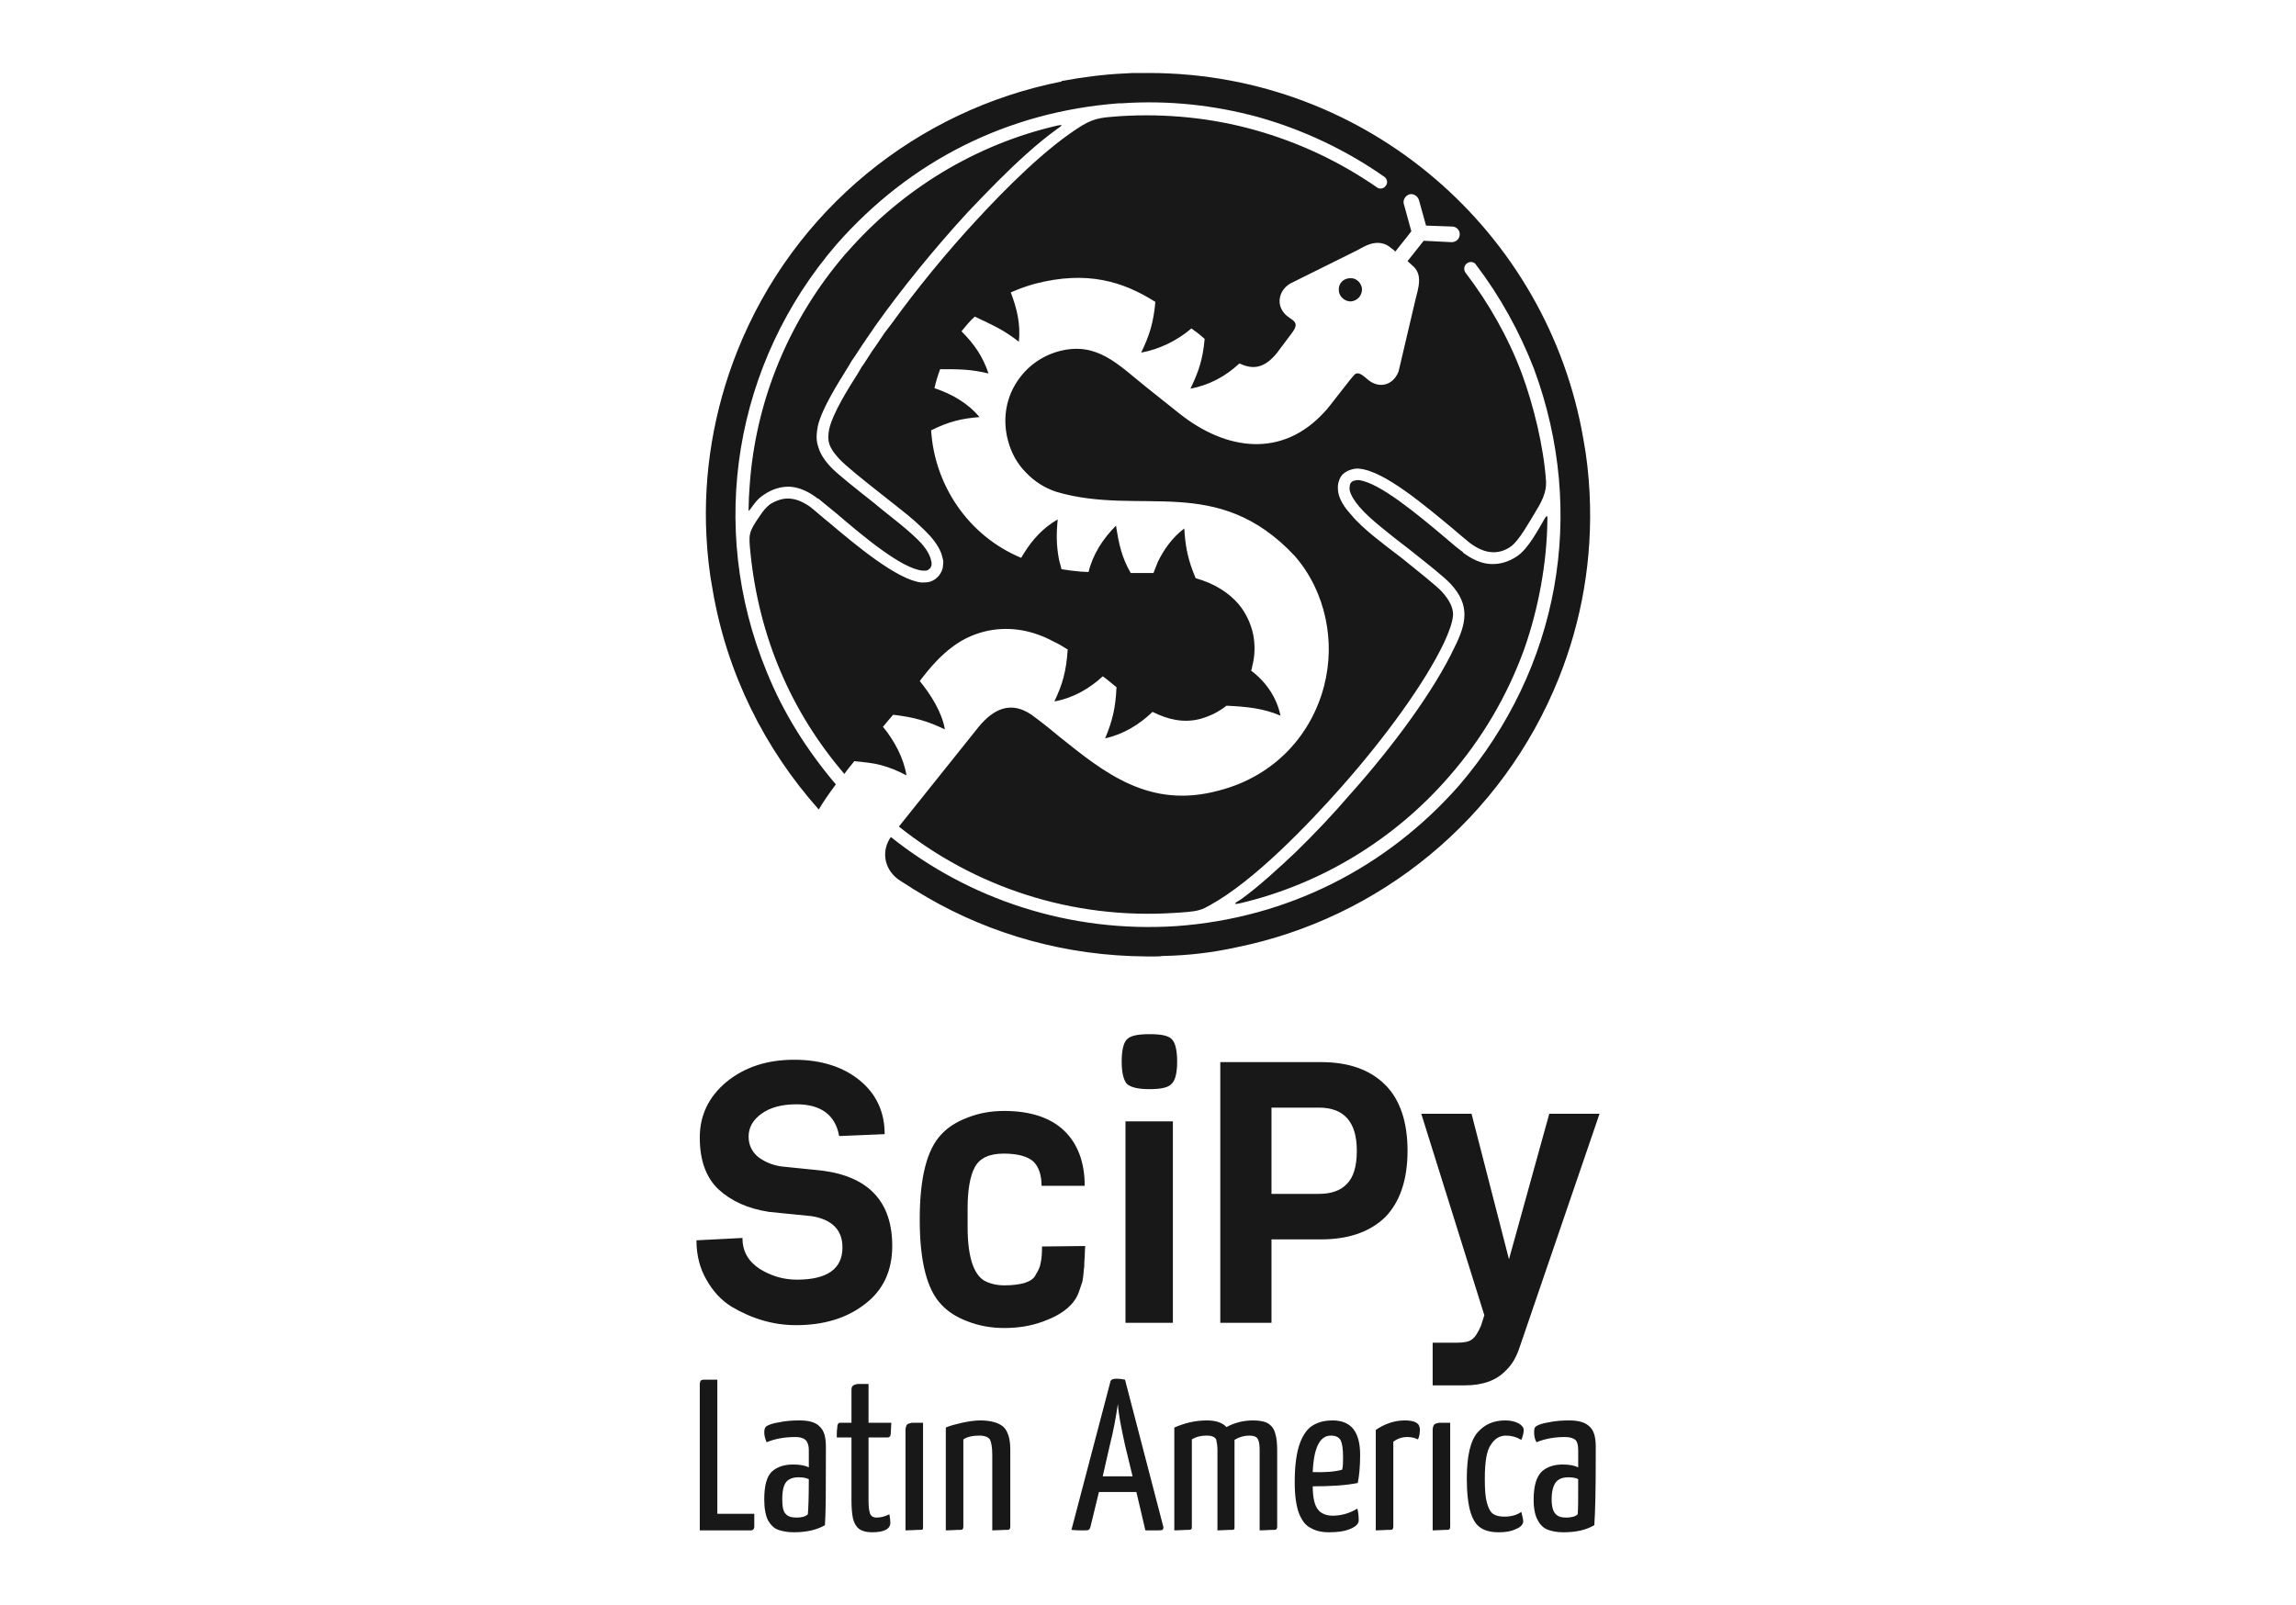 <?xml version="1.0" encoding="UTF-8"?>
<!DOCTYPE svg PUBLIC "-//W3C//DTD SVG 1.1//EN" "http://www.w3.org/Graphics/SVG/1.1/DTD/svg11.dtd">
<!-- Creator: CorelDRAW X7 -->
<svg xmlns="http://www.w3.org/2000/svg" xml:space="preserve" width="48.429mm" height="33.867mm" version="1.1" style="shape-rendering:geometricPrecision; text-rendering:geometricPrecision; image-rendering:optimizeQuality; fill-rule:evenodd; clip-rule:evenodd"
viewBox="0 0 4843 3387"
 xmlns:xlink="http://www.w3.org/1999/xlink">
 <defs>
  <style type="text/css">
   <![CDATA[
    .fil0 {fill:#181818}
   ]]>
  </style>
 </defs>
 <g id="Capa_x0020_1">
  <g>
   <path class="fil0" d="M2922 2289c31,31 47,78 47,139 0,61 -16,108 -47,140 -32,31 -77,47 -135,47l-105 0 0 176 -108 0 0 -550 213 0c58,0 103,16 135,48zm-497 -2135c459,1 840,335 915,773l0 0c7,37 11,75 13,113 7,139 -17,271 -65,391 -119,297 -378,507 -681,568l0 0c-50,11 -101,17 -153,18l-1 0c-6,1 -11,1 -17,1l-1 0c-5,0 -11,0 -17,0 -169,-1 -327,-46 -463,-125 -10,-6 -18,-11 -30,-18 -10,-7 -21,-13 -31,-20 -30,-23 -35,-60 -15,-89 164,131 377,203 603,188 233,-17 442,-122 596,-297 211,-247 270,-574 158,-878 -31,-80 -72,-154 -123,-221 -4,-6 -13,-7 -19,-2 -6,4 -7,13 -3,19 49,64 90,136 119,213 25,68 46,154 51,226 2,26 -11,48 -24,69 -11,18 -33,58 -50,70 -14,10 -28,13 -41,12l0 0c-15,-1 -30,-8 -45,-19l0 0c-10,-8 -23,-19 -37,-31 -59,-49 -144,-121 -196,-126 -5,-1 -11,0 -15,1 -9,2 -16,6 -22,12 -5,6 -8,14 -9,23 0,5 0,10 1,15 3,15 13,31 27,46l0 0c12,15 29,30 47,45 20,16 39,31 58,45 38,31 73,58 87,73 16,18 23,33 23,48 -1,16 -8,35 -19,59 -41,86 -125,201 -217,305 -71,80 -184,198 -277,249 -7,4 -14,8 -22,10 -12,4 -36,5 -50,6 -219,15 -425,-55 -584,-182l168 -210c32,-39 69,-56 113,-25 19,14 38,29 57,45 95,76 190,154 337,114 120,-31 196,-120 222,-221 12,-47 13,-95 3,-142 -10,-47 -31,-93 -65,-132 -164,-175 -324,-83 -502,-135 -25,-8 -47,-22 -65,-41 -18,-18 -31,-41 -38,-68 -11,-41 -5,-83 15,-117 20,-34 52,-60 93,-71 80,-21 124,28 184,76 19,15 44,35 69,55 99,79 217,95 306,-2 10,-9 60,-78 66,-81 8,-5 19,6 25,11 24,21 54,14 66,-16l35 -149c7,-28 17,-56 -6,-75 -3,-3 -7,-6 -10,-9l34 -43 59 3c9,0 17,-7 17,-16 1,-9 -7,-17 -16,-17l-55 -2 -15 -54c-3,-9 -12,-14 -20,-12 -9,3 -14,12 -12,20l16 58 -7 9 0 0 -27 34c-2,-3 -5,-5 -8,-7 -13,-12 -29,-14 -45,-9 -10,3 -19,9 -29,14l-137 68c-24,12 -34,42 -15,64 13,16 37,15 15,43l-30 40c-27,34 -52,36 -79,23l-2 1c-28,26 -63,45 -102,52 17,-35 26,-61 30,-105l-13 -11 -15 -11c-29,25 -67,44 -106,51 17,-35 26,-62 30,-107 -68,-43 -144,-67 -255,-38 -18,5 -34,11 -50,18 13,34 21,67 17,104 -32,-25 -53,-34 -93,-53 -10,9 -19,20 -28,31 27,27 45,53 57,89 -38,-9 -60,-9 -102,-9 -5,13 -9,27 -12,40 36,12 70,31 95,61 -37,3 -64,9 -102,28 7,114 77,222 190,269 2,-3 4,-7 6,-10 18,-29 41,-54 71,-71 -3,31 -3,55 3,86 2,6 3,12 5,19 13,2 27,4 40,5 6,0 12,1 18,1l-1 0c9,-37 30,-70 58,-98 6,39 12,67 31,100 15,0 30,0 48,0l0 0c3,-8 6,-15 9,-23 13,-27 31,-52 56,-71 2,33 6,58 18,90 2,5 4,10 6,15l0 0c40,11 70,31 90,54 16,19 26,41 31,63 5,24 4,48 -2,70 0,3 -1,5 -2,8 32,24 54,57 62,95 -35,-15 -69,-19 -114,-21 -15,12 -34,22 -56,28 -35,9 -68,1 -100,-15 -28,27 -61,47 -100,56 15,-36 22,-63 24,-108 -7,-6 -15,-12 -22,-18l-7 -5c-28,26 -63,46 -102,53 17,-36 25,-63 28,-109l1 0c-11,-7 -21,-13 -32,-18 -43,-23 -88,-31 -133,-23 -27,5 -54,16 -78,34 -26,19 -49,45 -70,73 23,28 47,66 53,102 -35,-17 -65,-26 -110,-31l1 0c-7,8 -14,16 -22,26l0 -1c24,29 44,66 50,103 -19,-10 -36,-17 -55,-22 -15,-4 -35,-6 -55,-8 -7,9 -15,18 -21,27 -114,-133 -180,-291 -198,-465 -4,-41 -5,-44 20,-80 6,-9 12,-17 21,-24 15,-9 28,-13 42,-12l0 0c15,1 30,8 45,19l0 0c10,8 22,19 37,31 58,49 144,121 195,127 6,0 11,0 16,-1 9,-2 16,-7 21,-13 5,-6 9,-14 9,-22 1,-5 1,-10 -1,-16 -3,-15 -12,-30 -26,-46l0 0c-13,-14 -29,-29 -47,-44 -20,-16 -40,-32 -58,-46 -38,-30 -73,-58 -87,-73 -11,-12 -18,-22 -21,-32 -3,-10 -2,-20 0,-31 8,-34 40,-85 61,-118l7 -12 0 0c8,-11 15,-23 23,-35 9,-12 17,-25 26,-38l16 -21 0 0c52,-72 115,-149 178,-217 61,-66 146,-152 222,-199 30,-18 47,-17 81,-20 98,-6 193,4 283,29 93,26 180,67 258,121 6,5 15,3 19,-3 5,-6 3,-15 -3,-19 -80,-56 -170,-99 -266,-126 -92,-25 -189,-36 -289,-29l-6 0c-234,18 -439,121 -594,297 -216,250 -274,596 -148,902 35,87 85,166 146,238 -15,20 -28,39 -36,53 -114,-128 -194,-287 -224,-464l0 0c-7,-37 -11,-75 -13,-113 -7,-133 16,-267 65,-390 119,-299 380,-509 684,-569l0 -1c43,-8 88,-14 132,-16l1 0c5,0 11,-1 17,-1l1 0c5,0 11,0 16,0l2 0c5,0 11,0 17,0zm632 1484c-115,133 -271,228 -442,268 -19,4 -6,-3 2,-8 39,-28 81,-67 116,-100 40,-39 78,-79 114,-121 94,-105 179,-222 221,-311 13,-26 21,-48 21,-69 0,-22 -8,-42 -29,-65 -15,-16 -51,-44 -90,-75 -20,-15 -40,-31 -57,-45 -17,-14 -33,-28 -45,-42l0 0c-11,-13 -18,-24 -21,-35 0,-3 -1,-6 0,-8 0,-4 1,-7 3,-9 2,-2 5,-4 8,-4 2,-1 5,-1 8,-1 44,5 126,74 182,121 15,13 28,24 38,31l0 1c19,14 38,23 58,24l0 0c19,1 38,-4 57,-17 23,-16 44,-56 58,-80 6,-9 5,-1 5,5 -1,90 -19,187 -49,272 -36,99 -89,189 -158,268zm-1271 -1105c116,-133 271,-228 444,-268 16,-3 8,1 0,7 -42,30 -88,73 -125,110 -21,21 -42,43 -63,65 -70,76 -140,162 -196,241l-15 22 0 0c-4,5 -7,11 -11,16 -8,12 -16,25 -24,36l0 0c-4,7 -5,9 -7,12 -21,34 -55,87 -64,125 -3,16 -4,30 1,44 4,14 12,27 26,42 15,16 51,44 90,75 19,16 40,32 57,46 17,14 33,28 45,41l0 0c11,13 18,25 20,36 1,2 1,5 1,8 0,3 -2,6 -3,8 -2,2 -5,4 -8,5 -3,0 -5,0 -8,0 -44,-4 -126,-73 -182,-121 -15,-12 -28,-23 -38,-31l-1 0c-18,-14 -37,-23 -57,-25l0 0c-19,-1 -38,4 -57,17 -15,10 -19,18 -29,31 -3,4 -3,4 -3,-2 0,-13 1,-32 2,-45 12,-183 84,-355 203,-493l2 -2zm199 242c-1,1 -1,3 -2,4l2 -4zm229 421l1 0 -1 0zm92 12c4,0 8,0 11,0 -3,0 -7,0 -11,0zm543 -572c-13,0 -25,-11 -25,-24 -1,-14 10,-25 24,-25 13,-1 24,10 25,23 0,14 -10,25 -24,26zm-1258 2585c0,5 -3,8 -7,8l-108 0 0 -308c0,-4 1,-6 2,-8 1,-1 4,-2 8,-2 4,0 13,0 27,0l0 283 78 0 0 27zm291 -592c0,52 -19,93 -57,122 -38,30 -87,45 -146,45 -47,0 -92,-13 -136,-39 -21,-13 -39,-32 -53,-57 -14,-24 -21,-52 -21,-83l97 -5c0,28 12,49 36,65 24,15 50,23 79,23 64,0 96,-23 96,-68 0,-37 -22,-59 -65,-66l-90 -9c-45,-7 -80,-23 -107,-48 -26,-25 -39,-61 -39,-109 0,-47 19,-86 56,-117 38,-31 85,-47 143,-47 57,0 104,15 139,44 35,29 52,67 52,113l-96 4c-8,-45 -39,-67 -90,-67 -32,0 -56,7 -74,20 -18,13 -27,29 -27,48 0,18 7,32 20,43 13,10 29,17 48,20l88 9c98,13 147,66 147,159zm316 1l91 -1c0,4 -1,12 -1,22 -1,11 -1,19 -1,22 -1,4 -1,10 -2,19 -1,8 -2,14 -4,18 -1,4 -3,9 -5,15 -9,27 -34,48 -75,63 -27,10 -54,14 -83,14 -28,0 -54,-5 -77,-14 -24,-9 -42,-21 -55,-35 -31,-32 -46,-92 -46,-180 0,-88 15,-148 46,-180 13,-14 31,-26 55,-35 23,-9 48,-14 77,-14 55,0 98,14 127,42 28,27 43,66 43,116l-91 0c0,-23 -6,-40 -17,-51 -12,-11 -33,-17 -63,-17 -31,0 -51,10 -61,29 -10,19 -15,48 -15,86l0 40c0,61 12,99 35,113 11,6 25,10 43,10 17,0 31,-2 42,-5 12,-4 20,-9 24,-18 5,-8 9,-16 10,-24 2,-8 3,-20 3,-35zm227 -448c24,0 40,3 47,11 7,7 11,23 11,47 0,24 -4,40 -12,47 -7,8 -23,11 -47,11 -24,0 -39,-4 -47,-11 -7,-8 -11,-24 -11,-47 0,-24 4,-40 11,-47 8,-8 23,-11 48,-11zm49 609l-100 0 0 -425 100 0 0 425zm-732 285c0,67 0,114 -2,142 -17,10 -39,15 -66,15 -12,0 -23,-2 -32,-5 -9,-3 -16,-10 -22,-20 -5,-10 -8,-25 -8,-44 0,-29 5,-48 16,-59 11,-10 26,-15 45,-15 14,0 25,2 33,6l0 -36c0,-11 -3,-18 -7,-22 -5,-4 -12,-6 -21,-6 -24,0 -44,4 -61,11 -3,-7 -5,-14 -5,-21 0,-7 2,-11 5,-13 5,-3 13,-6 26,-8 14,-3 28,-4 44,-4 19,0 34,4 42,13 9,8 13,22 13,42l0 24zm-36 45c-6,-3 -13,-4 -22,-4 -11,0 -19,3 -25,9 -6,7 -9,19 -9,37 0,16 2,26 7,31 5,6 13,8 23,8 11,0 19,-2 24,-7 1,-10 2,-35 2,-74zm59 -88c0,-8 0,-15 1,-20 0,-5 1,-8 2,-9 1,-2 2,-2 5,-2l23 0 0 -69c0,-5 1,-8 3,-9 2,-2 5,-3 10,-4 4,0 12,0 23,0l0 82 48 0c0,8 -1,14 -1,20 0,5 -1,8 -2,9 -1,1 -3,2 -5,2l-40 0 0 132c0,13 1,22 3,28 2,6 7,9 14,9 8,0 17,-2 27,-7 1,6 2,12 2,18 0,13 -13,20 -39,20 -12,0 -22,-3 -28,-8 -6,-5 -10,-13 -12,-22 -2,-10 -3,-22 -3,-38l0 -132 -31 0zm182 188c0,3 0,5 -1,6 -1,1 -5,1 -11,1 -6,0 -14,1 -25,1l0 -211c0,-5 1,-9 3,-12 2,-2 6,-3 10,-4 5,0 13,0 24,0l0 219zm48 -209c9,-4 21,-7 34,-10 14,-3 27,-5 38,-5 24,0 40,5 50,14 9,9 14,25 14,47l0 163c0,3 -1,5 -2,6 -1,1 -5,1 -11,1 -6,0 -15,1 -25,1l0 -160c0,-15 -2,-26 -5,-32 -4,-5 -11,-8 -22,-8 -13,0 -25,2 -34,8l0 184c0,3 -1,5 -2,6 -1,1 -5,1 -11,1 -6,0 -14,1 -24,1l0 -217zm459 210c0,2 0,4 -2,6 -3,1 -7,1 -14,1 -8,0 -15,0 -22,0l-19 -81 -79 0 -18 74c-1,3 -2,5 -4,6 -2,1 -6,1 -13,1 -6,0 -14,0 -23,-1l82 -312c1,-5 5,-7 13,-7 7,0 13,1 18,2l81 311zm-81 -173c-8,-37 -14,-66 -15,-87 -4,27 -9,56 -17,87l-15 66 63 0 -16 -66zm104 -37c23,-10 45,-15 69,-15 19,0 33,5 41,14 17,-9 35,-14 56,-14 14,0 25,2 33,7 7,5 12,12 14,21 3,9 4,21 4,36l0 160c0,3 -1,5 -2,6 -1,1 -5,1 -11,1 -6,0 -14,1 -24,1l0 -168c0,-12 -1,-20 -4,-25 -3,-5 -9,-7 -18,-7 -11,0 -21,3 -31,9l0 55 0 1 0 127c0,3 0,5 -1,6 -1,1 -5,1 -11,1 -6,0 -14,1 -24,1l0 -169c0,-9 -1,-15 -2,-19 0,-4 -2,-7 -6,-9 -3,-2 -8,-3 -15,-3 -11,0 -21,2 -31,8l0 184c0,3 0,5 -2,6 -1,1 -4,1 -10,1 -7,0 -15,1 -25,1l0 -217zm334 186c18,0 36,-5 52,-15 2,7 3,15 3,25 0,7 -6,13 -18,18 -12,5 -27,7 -45,7 -15,0 -28,-3 -38,-9 -11,-5 -19,-16 -25,-31 -6,-16 -9,-38 -9,-66 0,-36 4,-63 11,-82 7,-19 17,-32 28,-38 12,-7 25,-10 41,-10 39,0 58,24 58,73 0,24 -2,44 -5,59 -25,5 -56,7 -95,7 0,24 4,40 11,49 6,8 17,13 31,13zm-4 -169c-23,0 -36,26 -38,77 27,1 48,-1 62,-5 2,-7 2,-16 2,-27 0,-17 -2,-29 -5,-35 -4,-7 -11,-10 -21,-10zm95 -12c19,-13 40,-20 61,-20 22,0 32,6 32,19 0,8 -1,15 -4,21 -6,-3 -14,-5 -22,-5 -11,0 -21,3 -30,10l0 179c0,3 -1,5 -2,6 -1,1 -5,1 -11,1 -6,0 -14,1 -24,1l0 -212zm157 204c0,3 -1,5 -2,6 -1,1 -5,1 -11,1 -6,0 -14,1 -24,1l0 -211c0,-5 1,-9 3,-12 2,-2 5,-3 10,-4 4,0 12,0 24,0l0 219zm155 -204c0,7 -2,14 -5,21 -10,-6 -21,-9 -32,-9 -13,0 -24,6 -32,19 -9,12 -13,36 -13,72 0,21 1,38 4,49 3,12 7,20 13,25 6,4 14,6 24,6 14,0 26,-3 36,-10 2,9 4,15 4,20 0,6 -5,12 -15,16 -10,5 -22,7 -36,7 -16,0 -29,-3 -38,-9 -10,-6 -17,-17 -22,-33 -5,-16 -8,-40 -8,-71 0,-49 8,-81 23,-98 15,-17 34,-25 58,-25 11,0 20,2 28,6 7,4 11,9 11,14zm152 59c0,67 -1,114 -3,142 -17,10 -38,15 -65,15 -13,0 -24,-2 -32,-5 -9,-3 -17,-10 -22,-20 -6,-10 -9,-25 -9,-44 0,-29 6,-48 17,-59 11,-10 26,-15 44,-15 14,0 25,2 33,6l0 -36c0,-11 -2,-18 -6,-22 -5,-4 -12,-6 -22,-6 -23,0 -43,4 -60,11 -4,-7 -5,-14 -5,-21 0,-7 1,-11 5,-13 4,-3 13,-6 26,-8 13,-3 28,-4 43,-4 20,0 34,4 43,13 9,8 13,22 13,42l0 24zm-37 45c-5,-3 -13,-4 -21,-4 -11,0 -19,3 -25,9 -6,7 -10,19 -10,37 0,16 3,26 8,31 5,6 13,8 23,8 10,0 19,-2 24,-7 1,-10 1,-35 1,-74zm-467 -693c0,-61 -27,-91 -80,-91l-100 0 0 182 100 0c26,0 46,-7 59,-21 14,-14 21,-37 21,-70zm512 -78l-168 491c-7,22 -17,39 -30,51 -20,21 -49,31 -86,31l-68 0 0 -90 51 0c15,0 26,-2 32,-7 7,-5 13,-15 19,-29l7 -22 -133 -425 106 0 79 307 85 -307 106 0z"/>
  </g>
 </g>
</svg>

